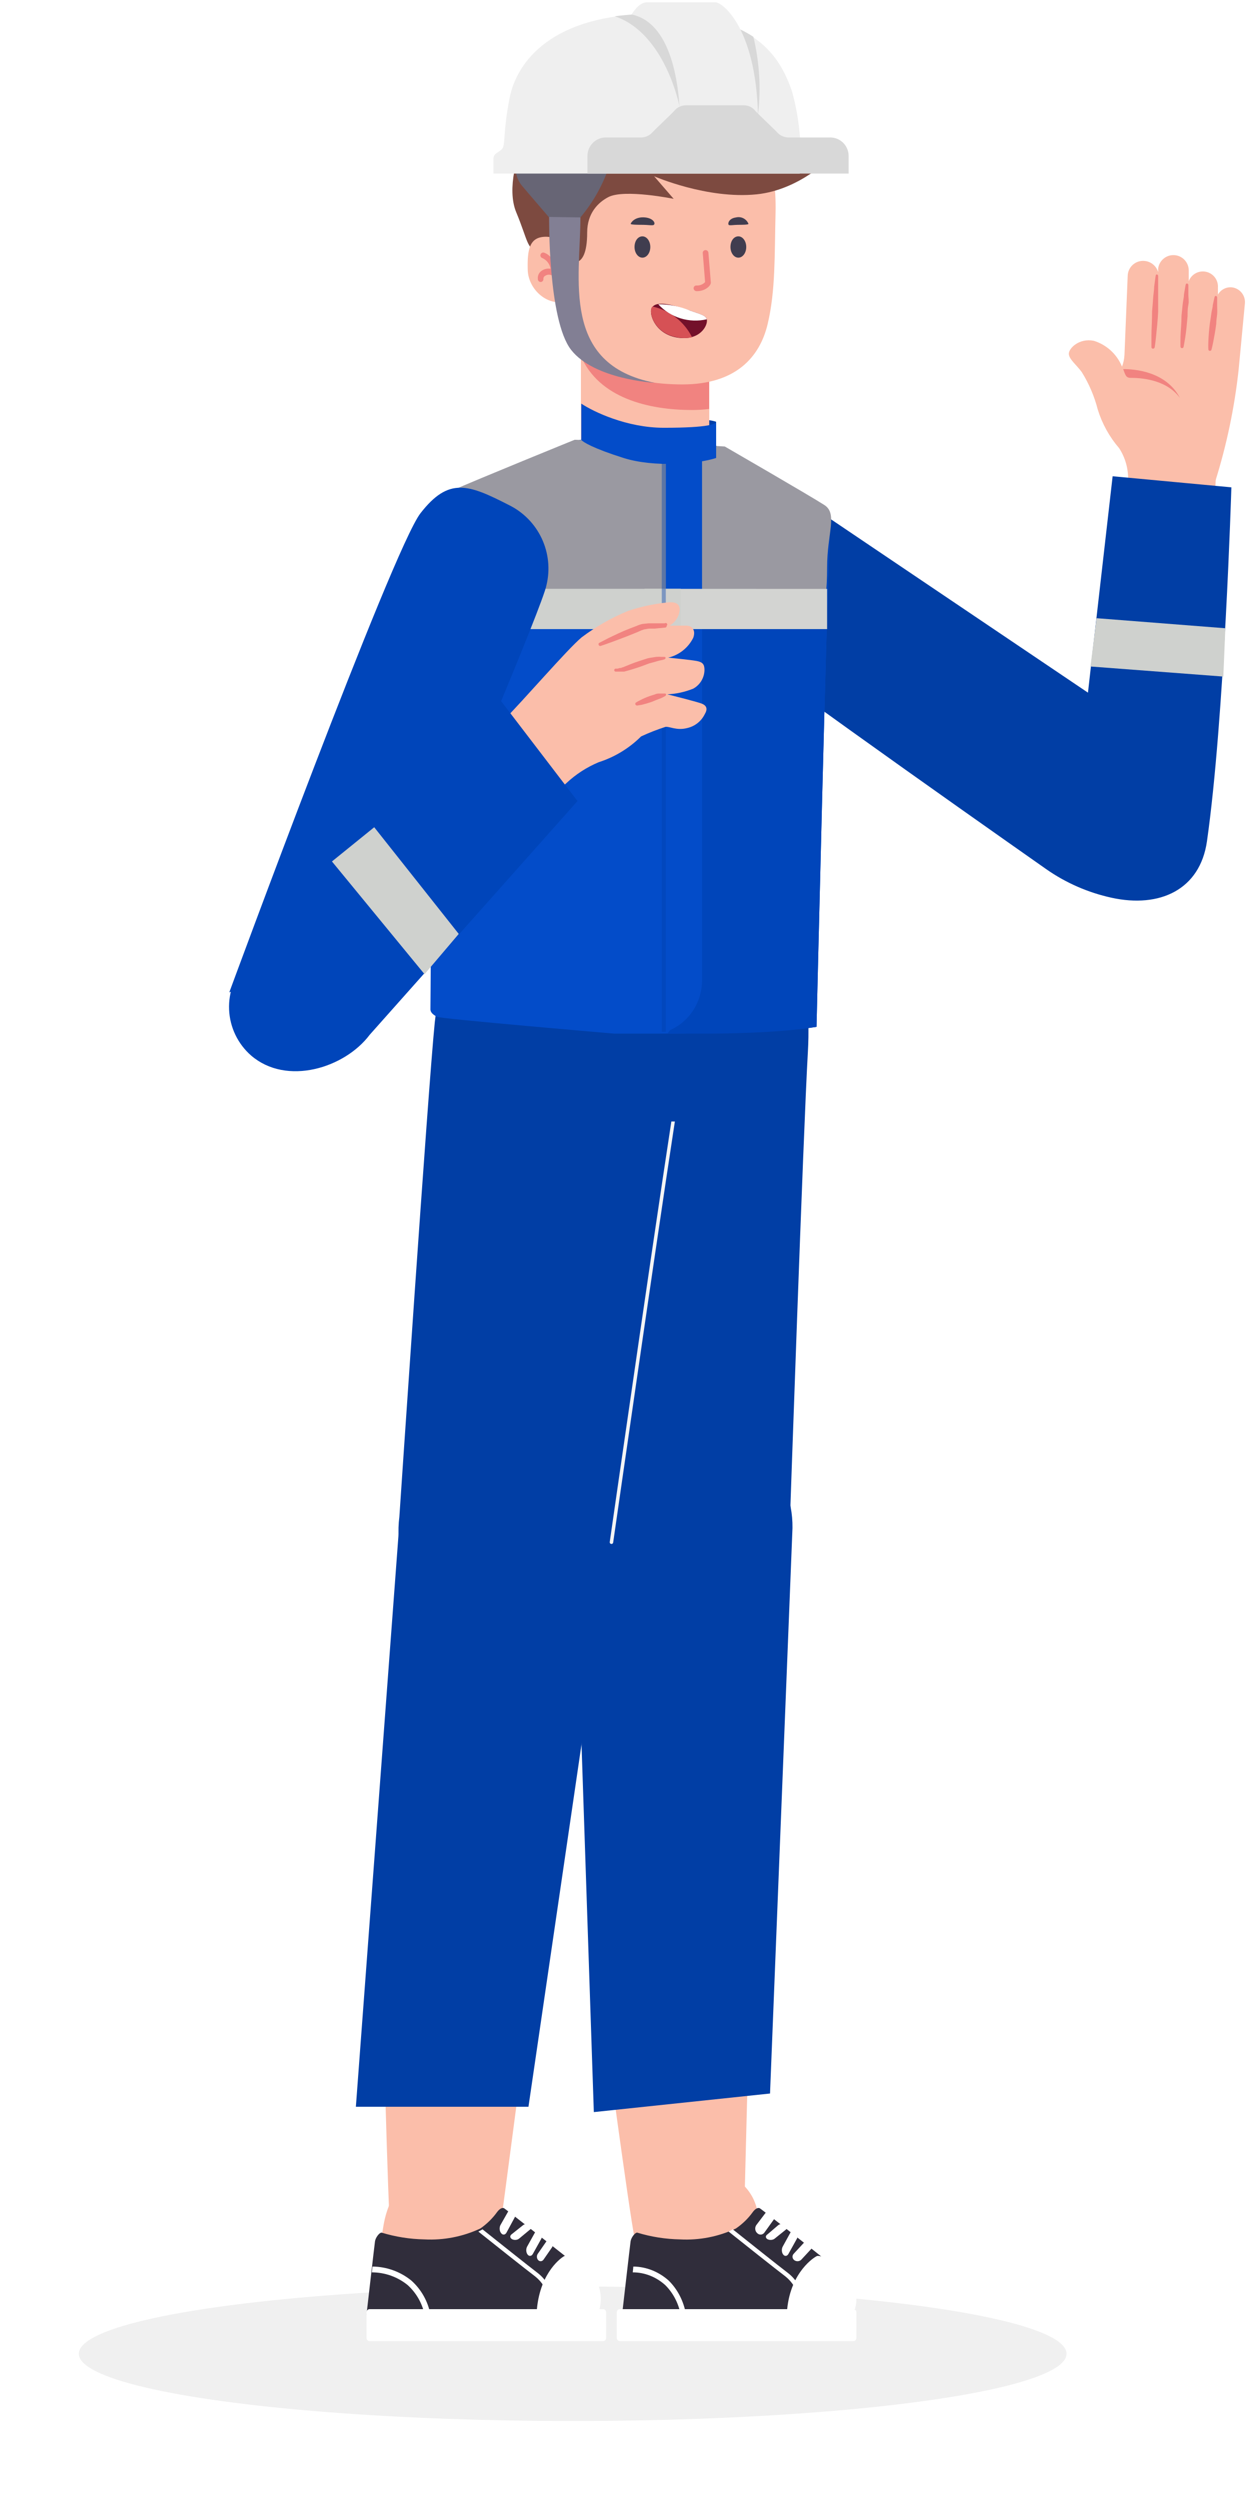 <svg width="270" height="539" viewBox="0 0 270 539" fill="none" xmlns="http://www.w3.org/2000/svg">
<path d="M150.964 90.498C151.658 90.498 153.134 90.498 154.436 90.932C154.436 91.974 152.121 92.813 150.964 93.102C150.674 92.234 150.269 90.498 150.964 90.498Z" fill="#013FA9"/>
<path d="M152.954 70.015H125.277V102.565H152.954V70.015Z" fill="#FBBEAA"/>
<path d="M125.346 70.015H152.931V88.175C151.727 88.325 150.514 88.401 149.299 88.405C139.783 88.405 129.139 85.807 125.254 76.727L125.346 70.015Z" fill="#F18380"/>
<path d="M167.253 45.855C167.023 55.257 167.253 62.682 165.552 69.854C163.851 77.026 158.655 82.888 147.162 82.888C135.668 82.888 122.565 79.141 121.645 64.774C119.76 62.728 116.703 55.441 116.588 47.28C116.473 39.12 117.117 21.856 135.714 19.212C154.311 16.569 167.759 23.396 167.253 45.855Z" fill="#FBBEAA"/>
<path d="M157.529 53.257C157.529 54.522 158.287 55.556 159.23 55.556C160.172 55.556 160.931 54.522 160.931 53.257C160.931 51.993 160.172 50.959 159.23 50.959C158.287 50.959 157.529 51.901 157.529 53.257Z" fill="#403D4F"/>
<path d="M136.84 53.257C136.84 54.522 137.599 55.556 138.541 55.556C139.484 55.556 140.243 54.522 140.243 53.257C140.243 51.993 139.484 50.959 138.541 50.959C137.599 50.959 136.84 51.901 136.84 53.257Z" fill="#403D4F"/>
<path d="M141.001 48.475C140.84 48.682 139.622 48.475 138.702 48.475C137.783 48.475 136.013 48.475 136.013 48.269C136.013 48.062 136.886 46.636 139.185 46.889C140.84 47.073 141.438 48.108 141.001 48.475Z" fill="#403D4F"/>
<path d="M157.138 48.475C157.276 48.682 158.31 48.475 159.115 48.475C159.919 48.475 161.413 48.475 161.413 48.269C161.207 47.748 160.818 47.32 160.318 47.066C159.819 46.812 159.243 46.749 158.701 46.889C157.276 47.073 156.885 48.108 157.138 48.475Z" fill="#403D4F"/>
<path d="M150.356 62.774C151.965 62.774 153.253 61.717 153.299 60.958L152.77 54.475C152.753 54.315 152.673 54.167 152.549 54.064C152.424 53.961 152.264 53.911 152.103 53.924C152.025 53.93 151.948 53.951 151.878 53.986C151.808 54.022 151.745 54.071 151.694 54.131C151.642 54.191 151.603 54.26 151.579 54.335C151.555 54.41 151.545 54.489 151.552 54.567L152.057 60.82C151.825 61.072 151.539 61.269 151.221 61.396C150.903 61.523 150.56 61.578 150.218 61.556C150.138 61.549 150.057 61.559 149.981 61.585C149.904 61.611 149.834 61.652 149.774 61.706C149.714 61.759 149.665 61.825 149.631 61.898C149.597 61.971 149.578 62.05 149.575 62.13C149.574 62.293 149.636 62.45 149.747 62.57C149.858 62.689 150.01 62.762 150.172 62.774H150.356Z" fill="#F18380"/>
<path d="M126.628 50.13C126.628 59.406 122.031 55.958 122.031 55.958C120.881 52.51 118.879 53.993 116.247 53.993C113.615 53.993 113.953 52.076 111.321 45.754C109.215 40.697 111.643 32.661 113.222 30.716C110.604 27.286 114.154 25.243 114.031 25.763C113.222 29.19 116.028 25.745 117.433 24.394C132.443 9.962 161.533 16.867 161.533 16.867L166.339 22.184L161.037 22.734C161.037 22.734 167.002 23.146 165.334 25.957C163.946 28.297 168.971 32.661 168.971 32.661L179.5 33.633C179.5 33.633 172.656 40.928 163.181 41.9C152.509 42.995 141.07 38.01 141.07 38.01L145.282 42.873C145.282 42.873 134.637 40.702 131.189 42.499C128.984 43.648 126.628 45.984 126.628 50.13Z" fill="#7D4A40"/>
<path d="M122.151 57.625C122.036 55.004 121.622 51.142 117.898 51.05C114.174 50.959 113.691 53.763 113.806 58.177C113.921 62.59 118.404 66.337 122.335 64.82L122.151 57.625Z" fill="#FBBEAA"/>
<path d="M116.679 60.797C116.84 60.769 116.984 60.678 117.079 60.545C117.173 60.411 117.212 60.246 117.185 60.084C117.185 59.955 117.222 59.828 117.291 59.718C117.36 59.608 117.459 59.52 117.576 59.464C117.81 59.306 118.086 59.223 118.369 59.223C118.651 59.223 118.927 59.306 119.162 59.464C119.264 59.52 119.379 59.55 119.495 59.55C119.612 59.55 119.727 59.52 119.829 59.464C119.922 59.402 119.997 59.316 120.046 59.214C120.094 59.113 120.115 59.001 120.104 58.889C119.783 55.188 117.415 54.498 117.323 54.475C117.244 54.451 117.162 54.443 117.08 54.453C116.999 54.462 116.92 54.487 116.848 54.529C116.777 54.569 116.715 54.625 116.666 54.691C116.618 54.757 116.583 54.832 116.564 54.912C116.522 55.065 116.542 55.227 116.619 55.365C116.697 55.503 116.826 55.605 116.978 55.648C117.437 55.856 117.838 56.175 118.143 56.576C118.448 56.977 118.648 57.448 118.725 57.946C118.095 57.844 117.449 57.975 116.909 58.314C116.594 58.499 116.34 58.771 116.177 59.097C116.013 59.424 115.948 59.791 115.99 60.153C115.986 60.243 116.001 60.332 116.035 60.415C116.069 60.498 116.121 60.573 116.186 60.634C116.252 60.695 116.33 60.741 116.415 60.769C116.5 60.798 116.59 60.807 116.679 60.797Z" fill="#F18380"/>
<path d="M148.771 71.05C146.552 70.964 144.421 70.157 142.702 68.751" stroke="#73102A" stroke-width="0.5" stroke-miterlimit="10" stroke-linecap="round"/>
<path d="M148.849 66.981C145.63 65.924 141.952 64.683 140.688 66.177C139.7 67.188 141.033 71.947 145.975 72.774C150.917 73.602 152.687 70.2 152.435 68.889C152.274 68.085 151.377 67.832 148.849 66.981Z" fill="#73102A"/>
<path d="M140.803 66.108H140.688C139.7 67.12 141.033 71.878 145.975 72.706C147.049 72.955 148.166 72.955 149.239 72.706C148.407 71.052 147.219 69.603 145.76 68.462C144.302 67.321 142.609 66.517 140.803 66.108Z" fill="#D65155"/>
<path d="M141.953 65.602C143.255 67.017 144.909 68.063 146.746 68.632C148.583 69.201 150.538 69.274 152.412 68.843C152.228 68.062 151.309 67.809 148.849 66.981C146.666 66.064 144.321 65.595 141.953 65.602Z" fill="white"/>
<g opacity="0.3" filter="url(#filter0_f_110_12)">
<ellipse cx="106.5" cy="14.5" rx="106.5" ry="14.5" transform="matrix(1 0 0 -1 17 521.995)" fill="#CBCBCB"/>
</g>
<path d="M161.72 427.833C161.72 427.833 160.595 475.322 160.314 482.426C160.032 489.529 155.509 491.462 148.221 492.091C140.933 492.72 137.863 486.967 136.832 482.402C135.801 477.838 129.567 431.28 129.567 431.28L161.72 427.833Z" fill="#FBBEAA"/>
<path d="M114.639 428.981C114.639 428.981 108.441 476.605 107.416 483.695C106.391 490.784 101.708 492.292 94.415 492.127C87.122 491.962 84.722 485.862 84.187 481.175C83.651 476.488 82.486 428.981 82.486 428.981H114.639Z" fill="#FBBEAA"/>
<path d="M95.638 468.052C98.285 467.864 100.91 468.643 103.014 470.241C105.117 471.839 106.554 474.145 107.05 476.72L119.232 489.055V496.732H80.189C80.189 496.732 82.15 482.899 82.71 479.786C83.27 476.674 85.16 468.052 95.638 468.052Z" fill="#FBBEAA"/>
<path d="M107.2 476.948C107.65 476.335 108.291 475.864 108.742 476.146C109.192 476.429 121.172 485.855 121.742 486.327C122.092 486.654 122.357 487.061 122.514 487.512C122.672 487.964 122.716 488.447 122.643 488.919V499.029H79.041C79.041 499.029 80.749 484.088 80.868 483.263C80.986 482.438 81.817 481.354 82.291 481.378C85.284 482.289 88.39 482.781 91.519 482.839C95.678 483.058 99.827 482.248 103.594 480.482C104.99 479.518 106.21 478.322 107.2 476.948Z" fill="#302D3B"/>
<path d="M115.427 490.836C113.363 489.277 105.939 483.372 103.155 481.152L103.805 480.821C103.892 480.783 103.971 480.726 104.037 480.656C107.006 483.018 113.989 488.592 115.984 490.104C117.67 491.42 118.826 493.318 119.232 495.442L118.327 495.584C117.944 493.701 116.916 492.018 115.427 490.836Z" fill="white"/>
<path d="M80.33 488.694C83.372 488.725 86.315 489.782 88.689 491.697C90.835 493.612 92.288 496.191 92.821 499.029H91.553C91.034 496.57 89.752 494.341 87.89 492.667C85.705 490.904 82.989 489.945 80.189 489.947L80.33 488.694Z" fill="white"/>
<path d="M130.078 497.88H79.678C79.326 497.88 79.041 498.199 79.041 498.593V504.057C79.041 504.451 79.326 504.77 79.678 504.77H130.078C130.43 504.77 130.715 504.451 130.715 504.057V498.593C130.715 498.199 130.43 497.88 130.078 497.88Z" fill="white"/>
<path d="M121.723 486.425C122.145 486.254 124.213 486.829 126.903 489.363C128.023 490.472 128.829 491.836 129.245 493.326C129.661 494.817 129.674 496.384 129.282 497.88H115.787C116.543 489.704 121.3 486.595 121.723 486.425Z" fill="white"/>
<path d="M115.973 485.952C115.836 486.152 115.77 486.408 115.791 486.666C115.811 486.923 115.916 487.16 116.083 487.326C116.164 487.406 116.258 487.467 116.36 487.503C116.461 487.54 116.567 487.553 116.672 487.541C116.778 487.529 116.88 487.492 116.974 487.433C117.067 487.373 117.15 487.293 117.217 487.195L119.046 484.555C119.184 484.355 119.249 484.099 119.228 483.841C119.208 483.584 119.103 483.347 118.937 483.181C118.856 483.098 118.762 483.035 118.661 482.996C118.559 482.958 118.452 482.944 118.346 482.957C118.24 482.969 118.137 483.007 118.044 483.068C117.95 483.129 117.868 483.212 117.802 483.312L115.973 485.952Z" fill="white"/>
<path d="M113.676 484.397C113.539 484.647 113.473 484.967 113.494 485.288C113.515 485.609 113.62 485.905 113.786 486.112C113.867 486.215 113.961 486.294 114.063 486.342C114.165 486.39 114.272 486.407 114.378 486.392C114.484 486.376 114.588 486.329 114.681 486.253C114.775 486.177 114.857 486.073 114.923 485.948L116.756 482.655C116.889 482.403 116.952 482.085 116.931 481.766C116.911 481.447 116.809 481.152 116.646 480.941C116.565 480.837 116.471 480.759 116.37 480.711C116.268 480.663 116.161 480.646 116.054 480.661C115.948 480.676 115.845 480.723 115.751 480.8C115.658 480.876 115.575 480.979 115.51 481.104L113.676 484.397Z" fill="white"/>
<path d="M110.296 481.768C110.115 481.914 110.026 482.103 110.049 482.294C110.071 482.485 110.203 482.662 110.416 482.786C110.636 482.909 110.918 482.967 111.2 482.949C111.483 482.93 111.743 482.836 111.925 482.687L114.321 480.701C114.421 480.634 114.501 480.554 114.556 480.465C114.611 480.376 114.639 480.281 114.639 480.184C114.639 480.088 114.611 479.993 114.556 479.904C114.501 479.815 114.421 479.735 114.321 479.668C114.098 479.548 113.818 479.492 113.537 479.511C113.257 479.529 112.997 479.62 112.812 479.766L110.296 481.768Z" fill="white"/>
<path d="M107.932 479.737C107.865 479.86 107.815 480.002 107.784 480.155C107.753 480.307 107.743 480.468 107.753 480.627C107.763 480.786 107.794 480.94 107.843 481.081C107.893 481.222 107.96 481.347 108.041 481.449C108.195 481.676 108.401 481.804 108.615 481.804C108.829 481.804 109.035 481.676 109.189 481.449L111.009 478.08C111.146 477.826 111.211 477.502 111.19 477.176C111.17 476.85 111.066 476.55 110.9 476.34C110.819 476.238 110.725 476.162 110.624 476.115C110.524 476.069 110.418 476.052 110.313 476.068C110.208 476.083 110.106 476.13 110.013 476.205C109.92 476.28 109.838 476.382 109.771 476.506L107.932 479.737Z" fill="white"/>
<path d="M151.915 468.052C154.563 467.864 157.189 468.643 159.294 470.241C161.399 471.839 162.837 474.145 163.333 476.72L175.499 489.055V496.732H136.457C136.457 496.732 138.395 482.899 138.978 479.786C139.562 476.674 141.43 468.052 151.915 468.052Z" fill="#FBBEAA"/>
<path d="M162.341 476.948C162.792 476.335 163.409 475.864 163.884 476.146C164.359 476.429 176.324 485.855 176.87 486.327C177.416 486.798 177.796 487.387 177.796 488.919V499.029H134.16C134.16 499.029 135.869 484.088 135.988 483.263C136.107 482.438 136.938 481.354 137.413 481.378C140.408 482.289 143.516 482.781 146.648 482.839C150.803 483.062 154.948 482.252 158.708 480.482C160.117 479.523 161.346 478.327 162.341 476.948Z" fill="#302D3B"/>
<path d="M169.398 490.836C167.334 489.277 159.91 483.372 157.126 481.152L157.753 480.821C157.848 480.783 157.934 480.727 158.008 480.656C160.977 483.018 167.96 488.592 169.955 490.104C171.642 491.42 172.797 493.318 173.203 495.442L172.298 495.584C171.904 493.705 170.879 492.026 169.398 490.836Z" fill="white"/>
<path d="M136.585 488.694C139.349 488.725 142.025 489.782 144.183 491.697C146.134 493.612 147.455 496.191 147.94 499.029H146.787C146.31 496.567 145.136 494.338 143.436 492.667C141.46 490.901 138.996 489.941 136.457 489.947L136.585 488.694Z" fill="white"/>
<path d="M184.048 497.88H133.649C133.297 497.88 133.012 498.199 133.012 498.593V504.057C133.012 504.451 133.297 504.77 133.649 504.77H184.048C184.401 504.77 184.686 504.451 184.686 504.057V498.593C184.686 498.199 184.401 497.88 184.048 497.88Z" fill="white"/>
<path d="M176.188 486.425C176.646 486.254 178.886 486.829 181.8 489.363C183.013 490.472 183.886 491.836 184.337 493.326C184.788 494.817 184.802 496.384 184.377 497.88H169.758C170.577 489.704 175.731 486.595 176.188 486.425Z" fill="white"/>
<path d="M171.154 485.952C170.971 486.152 170.884 486.408 170.911 486.666C170.939 486.923 171.079 487.16 171.301 487.326C171.41 487.406 171.536 487.467 171.671 487.503C171.806 487.54 171.948 487.553 172.089 487.541C172.23 487.529 172.367 487.492 172.491 487.433C172.616 487.373 172.727 487.293 172.817 487.195L175.261 484.555C175.438 484.353 175.522 484.098 175.494 483.842C175.467 483.586 175.331 483.35 175.114 483.181C175.007 483.098 174.881 483.035 174.745 482.996C174.61 482.958 174.467 482.944 174.325 482.957C174.183 482.969 174.046 483.007 173.921 483.068C173.796 483.129 173.686 483.212 173.599 483.312L171.154 485.952Z" fill="white"/>
<path d="M168.796 484.394C168.659 484.644 168.593 484.965 168.614 485.286C168.634 485.608 168.739 485.904 168.906 486.111C168.987 486.215 169.081 486.294 169.183 486.342C169.284 486.39 169.392 486.407 169.498 486.392C169.604 486.376 169.707 486.329 169.801 486.253C169.894 486.176 169.977 486.073 170.043 485.948L171.876 482.649C172.009 482.397 172.071 482.078 172.051 481.758C172.031 481.439 171.928 481.143 171.766 480.932C171.598 480.728 171.382 480.63 171.166 480.661C170.95 480.692 170.75 480.848 170.611 481.096L168.796 484.394Z" fill="white"/>
<path d="M165.49 481.77C165.387 481.836 165.305 481.915 165.249 482.002C165.193 482.089 165.165 482.183 165.165 482.278C165.165 482.373 165.193 482.467 165.249 482.554C165.305 482.641 165.387 482.72 165.49 482.786C165.716 482.909 166.006 482.967 166.297 482.949C166.588 482.931 166.856 482.837 167.043 482.688L169.508 480.705C169.692 480.554 169.78 480.362 169.753 480.168C169.725 479.975 169.584 479.797 169.36 479.672C169.25 479.612 169.123 479.567 168.987 479.539C168.85 479.511 168.707 479.502 168.565 479.511C168.423 479.52 168.285 479.547 168.159 479.592C168.033 479.637 167.922 479.697 167.832 479.771L165.49 481.77Z" fill="white"/>
<path d="M163.112 479.737C163.023 479.86 162.955 480.002 162.914 480.155C162.873 480.307 162.859 480.468 162.873 480.627C162.886 480.786 162.927 480.94 162.993 481.081C163.059 481.222 163.149 481.347 163.258 481.449C163.462 481.676 163.736 481.804 164.022 481.804C164.308 481.804 164.583 481.676 164.787 481.449L167.215 478.08C167.397 477.826 167.483 477.502 167.456 477.176C167.429 476.85 167.29 476.55 167.069 476.34C166.961 476.238 166.836 476.162 166.701 476.115C166.567 476.069 166.426 476.052 166.286 476.068C166.146 476.083 166.011 476.13 165.887 476.205C165.763 476.28 165.653 476.382 165.564 476.506L163.112 479.737Z" fill="white"/>
<path d="M86.123 327.062C85.733 330.094 85.938 333.174 86.725 336.125C87.513 339.076 88.867 341.839 90.711 344.254C92.554 346.668 94.849 348.687 97.464 350.193C100.079 351.699 102.961 352.662 105.943 353.027C108.926 353.392 111.95 353.152 114.841 352.319C117.732 351.487 120.432 350.079 122.785 348.178C125.138 346.277 127.097 343.92 128.549 341.243C130.001 338.566 130.918 335.622 131.245 332.583C131.245 332.583 143.075 248.008 145.881 230.922C148.686 213.835 145.717 199.533 126.92 195.464C107.421 191.252 95.241 205.792 93.768 220.356C92.295 234.919 86.123 327.062 86.123 327.062Z" fill="#013EA5"/>
<path d="M124.111 328.688C124.035 334.807 126.396 340.704 130.674 345.084C134.951 349.464 140.796 351.967 146.921 352.043C153.046 352.118 158.951 349.76 163.335 345.487C167.72 341.214 170.226 335.376 170.301 329.258C170.301 329.258 173.224 244.1 174.222 226.846C175.22 209.591 170.705 195.754 151.269 193.76C131.12 191.696 120.38 207.431 120.38 222.051C120.38 236.672 124.111 328.688 124.111 328.688Z" fill="#013EA5"/>
<path d="M123.825 328.875C123.863 325.849 124.51 322.859 125.728 320.077C126.946 317.296 128.712 314.776 130.925 312.662C133.138 310.549 135.754 308.883 138.625 307.759C141.496 306.635 144.564 306.076 147.655 306.113C150.747 306.151 153.8 306.784 156.641 307.977C159.483 309.169 162.056 310.898 164.215 313.065C166.374 315.231 168.076 317.793 169.224 320.603C170.371 323.414 170.942 326.418 170.904 329.444L166.061 451.386L128.063 455.393L123.825 328.875Z" fill="#013EA5"/>
<path d="M86.203 327.412C86.987 321.364 90.101 315.873 94.87 312.131C99.639 308.389 105.677 306.698 111.673 307.426C117.669 308.154 123.138 311.242 126.893 316.019C130.648 320.796 132.385 326.876 131.727 332.939L113.966 454.244H76.745L86.203 327.412Z" fill="#013EA5"/>
<path d="M130.715 331.375L113.49 453.096" stroke="#013EA5" stroke-width="0.75" stroke-miterlimit="10" stroke-linecap="round"/>
<path d="M131.864 332.523C131.864 332.523 143.93 248.455 146.792 231.471" stroke="#F5F5F5" stroke-width="0.75" stroke-miterlimit="10" stroke-linecap="round"/>
<path d="M172.055 203.912C172.055 203.912 172.055 227.873 172.055 229.19C172.055 230.507 160.535 241.806 145.237 241.806C121.713 241.806 93.559 233.187 93.974 227.573C94.25 223.876 94.596 203.912 94.596 203.912H172.055Z" fill="#013EA5"/>
<path d="M242.943 105.607L231.807 175.51C229.97 184.279 232.809 192.213 242.943 193.605C244.813 193.848 246.713 193.709 248.529 193.196C250.344 192.683 252.036 191.806 253.501 190.618C254.967 189.431 256.176 187.958 257.055 186.29C257.935 184.621 258.465 182.791 258.616 180.91L262.012 105.747C262.903 98.648 259.813 93.915 254.412 93.331C247.786 92.607 244.279 96.532 242.943 105.607Z" fill="#FBBEAA"/>
<path d="M251.99 167.771L172.038 107.027C162.713 101.07 156.365 104.243 151.41 110.618C149.147 113.704 148.098 117.514 148.463 121.323C148.827 125.132 150.58 128.674 153.387 131.274L233.144 190.041C235.954 192.415 239.573 193.613 243.244 193.384C246.916 193.156 250.358 191.52 252.853 188.816L253.215 188.427C254.539 187.014 255.562 185.346 256.22 183.525C256.879 181.704 257.159 179.768 257.045 177.835C256.93 175.902 256.423 174.013 255.554 172.282C254.685 170.552 253.472 169.017 251.99 167.771Z" fill="#FBBEAA"/>
<path d="M243.275 103.742C243.39 101.233 242.719 98.751 241.355 96.643C239.254 94.208 237.681 91.364 236.733 88.291C236.004 85.439 234.84 82.716 233.281 80.218C232.168 78.687 230.498 77.434 230.498 76.265C230.498 75.096 232.725 72.841 235.898 73.481C237.258 73.905 238.507 74.624 239.556 75.586C240.605 76.549 241.428 77.731 241.967 79.049C242.271 78.246 242.449 77.401 242.496 76.544L243.192 59.479C243.202 59.036 243.302 58.601 243.483 58.197C243.665 57.794 243.926 57.431 244.25 57.13C244.575 56.829 244.956 56.596 245.372 56.444C245.788 56.293 246.23 56.227 246.672 56.249C247.375 56.279 248.052 56.529 248.606 56.964C249.16 57.398 249.565 57.995 249.762 58.671V57.892C249.869 57.062 250.286 56.304 250.929 55.769C251.572 55.234 252.394 54.962 253.229 55.008C254.064 55.054 254.851 55.414 255.432 56.016C256.012 56.618 256.344 57.418 256.359 58.254V60.62C256.638 59.891 257.17 59.285 257.858 58.915C258.545 58.545 259.343 58.434 260.106 58.603C260.868 58.772 261.545 59.209 262.012 59.834C262.479 60.46 262.706 61.233 262.651 62.012V63.515C262.951 62.989 263.397 62.561 263.936 62.284C264.475 62.007 265.083 61.893 265.685 61.956C266.511 62.061 267.262 62.483 267.782 63.132C268.302 63.782 268.548 64.608 268.469 65.436L267.105 79.829C266.212 87.943 264.533 95.951 262.094 103.742C262.065 105.043 261.763 106.323 261.21 107.5C260.656 108.677 259.862 109.726 258.878 110.578C257.895 111.43 256.745 112.067 255.501 112.448C254.256 112.829 252.946 112.945 251.655 112.789C250.486 112.828 249.322 112.615 248.243 112.165C247.163 111.715 246.193 111.038 245.398 110.18C244.604 109.321 244.003 108.302 243.636 107.192C243.27 106.081 243.147 104.904 243.275 103.742Z" fill="#FBBEAA"/>
<path d="M165.439 102.684L234.628 149.348C234.337 151.735 239.944 102.684 239.944 102.684L265.553 105.074C265.553 105.074 264.057 155.014 260.288 181.388C258.793 191.855 250.08 195.825 239.75 193.571C234.65 192.458 229.848 190.365 225.575 187.366C207.215 174.479 155.704 138.179 151.493 133.613C144.227 125.734 144.227 119.833 148.402 113.346C152.578 106.86 161.514 101.71 165.439 102.684Z" fill="#013EA5"/>
<path d="M243.832 81.471C242.775 81.471 242.691 80.803 242.218 79.578C244.584 79.578 251.46 80.024 254.467 85.814C251.432 81.638 245.614 81.471 243.832 81.471ZM249.233 59.451C249.233 59.451 249.066 60.426 248.899 61.845C248.899 62.569 248.732 63.432 248.676 64.323C248.621 65.214 248.537 66.188 248.454 67.107C248.454 69.055 248.314 70.976 248.314 72.424C248.314 73.872 248.314 74.846 248.314 74.846C248.314 74.892 248.324 74.938 248.342 74.981C248.361 75.023 248.388 75.061 248.422 75.093C248.456 75.124 248.496 75.148 248.54 75.163C248.584 75.178 248.63 75.184 248.676 75.18C248.755 75.176 248.83 75.147 248.89 75.097C248.95 75.046 248.992 74.978 249.01 74.902C249.01 74.902 249.177 73.927 249.317 72.48C249.456 71.032 249.678 69.111 249.762 67.19C249.762 66.216 249.762 65.242 249.762 64.406C249.762 63.571 249.762 62.653 249.762 61.929C249.762 60.453 249.762 59.507 249.762 59.507C249.762 59.461 249.753 59.415 249.734 59.372C249.716 59.33 249.689 59.292 249.654 59.26C249.62 59.229 249.58 59.205 249.536 59.19C249.493 59.175 249.446 59.169 249.4 59.173C249.347 59.204 249.303 59.248 249.273 59.303C249.244 59.356 249.23 59.418 249.233 59.479V59.451ZM255.692 61.4C255.692 61.4 255.525 62.235 255.33 63.46C255.33 64.1 255.135 64.824 255.051 65.603C254.968 66.383 254.884 67.218 254.801 68.053C254.801 69.724 254.606 71.394 254.578 72.647C254.55 73.899 254.578 74.762 254.578 74.762C254.582 74.806 254.594 74.849 254.614 74.888C254.634 74.927 254.662 74.962 254.695 74.991C254.729 75.019 254.768 75.041 254.81 75.054C254.852 75.068 254.896 75.073 254.94 75.069C255.015 75.063 255.086 75.033 255.141 74.983C255.197 74.932 255.234 74.864 255.246 74.79C255.246 74.79 255.413 73.955 255.608 72.73C255.803 71.505 255.97 69.807 256.109 68.165C256.109 67.329 256.109 66.494 256.276 65.715C256.443 64.935 256.276 64.184 256.276 63.544C256.276 62.291 256.276 61.456 256.276 61.456C256.276 61.409 256.267 61.364 256.248 61.321C256.23 61.279 256.203 61.24 256.169 61.209C256.135 61.178 256.094 61.154 256.051 61.139C256.007 61.123 255.96 61.118 255.914 61.122C255.852 61.147 255.799 61.189 255.76 61.243C255.72 61.297 255.697 61.361 255.692 61.428V61.4ZM261.927 64.045C261.927 64.045 261.76 64.74 261.538 65.798C261.538 66.299 261.315 66.912 261.231 67.58C261.148 68.248 261.037 68.944 260.925 69.64C260.73 71.06 260.647 72.424 260.591 73.537C260.535 74.651 260.591 75.319 260.591 75.319C260.591 75.365 260.6 75.411 260.619 75.454C260.637 75.496 260.665 75.534 260.699 75.566C260.733 75.597 260.773 75.621 260.817 75.636C260.86 75.651 260.907 75.657 260.953 75.653C261.024 75.65 261.092 75.623 261.147 75.578C261.202 75.533 261.242 75.472 261.259 75.403C261.259 75.403 261.454 74.707 261.649 73.677C261.844 72.647 262.122 71.199 262.289 69.807C262.289 69.083 262.428 68.387 262.484 67.719C262.54 67.051 262.484 66.439 262.484 65.91C262.484 64.852 262.484 64.128 262.484 64.128C262.484 64.082 262.475 64.036 262.456 63.993C262.438 63.951 262.411 63.913 262.377 63.882C262.343 63.85 262.302 63.826 262.259 63.811C262.215 63.796 262.168 63.79 262.122 63.794C262.071 63.823 262.027 63.863 261.993 63.911C261.959 63.959 261.937 64.014 261.927 64.072V64.045Z" fill="#F18380"/>
<path d="M235.17 143.705L236.472 133.288L264.251 135.458L263.817 145.875L235.17 143.705Z" fill="#CFD1CE"/>
<path d="M154.397 96.132C154.397 96.132 171.206 105.838 173.829 107.536C176.452 109.235 179.416 111.855 178.881 118.94C178.347 126.025 176.088 221.399 176.088 221.399C167.461 222.859 142.198 222.859 142.198 222.859H139.902H138.179H135.883H134.16H132.438C132.438 222.859 94.985 219.676 94.232 219.239C93.479 218.802 92.775 218.341 92.823 217.516C92.872 216.691 93.358 119.741 93.673 115.47C93.736 113.183 94.456 110.963 95.748 109.074C97.041 107.185 98.85 105.708 100.96 104.819C106.037 102.562 125.104 94.822 125.104 94.822L141.119 96.132H154.397Z" fill="#034CC9"/>
<path d="M154.397 96.132C154.397 96.132 171.206 105.838 173.829 107.536C176.452 109.235 179.416 111.855 178.881 118.94C178.347 126.025 176.088 221.399 176.088 221.399C167.461 222.859 153.681 222.859 153.681 222.859H151.385H149.662H147.366H145.643H143.921C143.921 222.859 146.659 219.676 145.906 219.239C145.153 218.802 144.449 218.341 144.497 217.516C144.546 216.691 145.032 119.741 145.347 115.47C145.41 113.183 146.13 110.963 147.422 109.074C148.715 107.185 150.524 105.708 152.634 104.819C157.711 102.562 125.104 94.822 125.104 94.822L141.119 96.132H154.397Z" fill="#0045BA"/>
<path d="M156.305 96.272C156.305 96.272 174.888 107.013 177.788 108.893C180.688 110.773 178.37 114.917 178.37 122.381C178.37 132.142 176.648 132.716 176.648 132.716C170.837 135.852 168.295 133.406 161.89 135.014C158.775 135.363 156.358 135.443 154.264 133.402C152.169 131.362 145.643 132.142 145.643 132.142C145.643 132.142 135.815 130.851 131.223 133.402C130.125 134.168 128.884 134.706 127.574 134.983C126.263 135.259 125.233 135.239 123.919 134.983C117.259 133.613 90.62 125.964 89.788 125.481C88.955 124.997 88.177 124.487 88.23 123.574C88.284 122.661 88.821 122.401 89.17 117.674C89.239 115.143 90.036 112.686 91.464 110.595C92.893 108.505 94.893 106.87 97.226 105.886C102.839 103.388 123.919 94.822 123.919 94.822L141.624 95.396L156.305 96.272Z" fill="#9A99A1"/>
<path d="M143.151 92.234C135.165 92.234 127.959 88.762 125.355 87.026V94.839C125.644 95.273 127.872 96.662 134.47 98.745C141.068 100.828 150.53 100.047 154.437 98.745V90.932C154.437 91.366 153.134 92.234 143.151 92.234Z" fill="#034CC9"/>
<path d="M143.585 222.45C145.803 221.706 147.744 220.272 149.143 218.345C150.541 216.418 151.329 214.091 151.398 211.684V92.668H143.585V222.45Z" fill="#034CC9"/>
<path d="M178.37 135.639H138.991V126.958L178.37 126.975C178.37 130.994 178.37 132.142 178.37 135.639Z" fill="#D3D4D2"/>
<path d="M107.156 126.958H146.804V135.639H106.343C106.872 131.733 107.156 129.997 107.156 126.958Z" fill="#CFD1CE"/>
<g style="mix-blend-mode:multiply" opacity="0.4">
<path d="M142.717 99.869L143.585 100.047V222.45H142.717V99.869Z" fill="#013FA9"/>
</g>
<path d="M90.686 110.649C84.609 118.462 49.451 213.953 49.451 213.953C82.005 203.536 78.95 175.382 96.655 178.361C96.655 178.361 117.072 130.441 117.851 126.154C118.665 122.774 118.3 119.218 116.816 116.074C115.333 112.93 112.82 110.387 109.695 108.866C100.981 104.412 96.763 102.835 90.686 110.649Z" fill="#0045BA"/>
<path d="M108.163 155.773C113.09 150.79 122.304 140.044 125.422 137.428C128.505 135.105 131.873 133.187 135.444 131.721C138.153 130.813 140.954 130.206 143.796 129.911C145.772 129.661 146.58 130.245 146.58 131.442C146.53 132.156 146.303 132.845 145.919 133.448C145.534 134.051 145.006 134.548 144.38 134.894H148.027C149.28 134.894 150.087 135.897 149.503 137.511C148.972 138.578 148.213 139.515 147.279 140.256C146.346 140.997 145.261 141.523 144.102 141.798C144.102 141.798 149.029 142.271 150.282 142.522C151.535 142.773 151.925 143.246 151.925 144.443C151.914 145.27 151.684 146.079 151.258 146.788C150.833 147.497 150.227 148.081 149.503 148.479C147.729 149.199 145.847 149.613 143.935 149.704C143.935 149.704 150.032 151.235 151.256 151.681C152.481 152.126 152.621 152.934 151.98 153.991C151.615 154.737 151.089 155.391 150.438 155.906C149.788 156.422 149.031 156.785 148.222 156.97C145.911 157.583 144.352 156.58 143.517 156.72C141.723 157.298 139.966 157.986 138.256 158.78C135.688 161.336 132.549 163.245 129.097 164.347C126.528 165.426 124.171 166.953 122.137 168.857C121.19 169.746 120.074 170.436 118.855 170.886C117.637 171.336 116.34 171.538 115.043 171.478C113.745 171.418 112.472 171.099 111.3 170.539C110.128 169.979 109.08 169.189 108.218 168.217C103.764 163.484 104.516 159.531 108.163 155.773Z" fill="#FBBEAA"/>
<path d="M124.541 172.718L79.726 223.112C74.356 230.27 61.807 234.203 54.139 227.572C52.721 226.33 51.571 224.813 50.757 223.112C49.943 221.412 49.483 219.564 49.404 217.68C49.326 215.797 49.631 213.917 50.301 212.155C50.972 210.393 51.992 208.786 53.303 207.43L107.613 150.582L124.541 172.718Z" fill="#0045BA"/>
<path d="M143.768 134.922C143.776 134.968 143.774 135.015 143.763 135.061C143.752 135.106 143.731 135.148 143.702 135.185C143.673 135.222 143.637 135.252 143.595 135.274C143.554 135.296 143.509 135.309 143.462 135.312L141.179 135.535H140.066C139.676 135.535 139.314 135.674 138.925 135.702C138.513 135.825 138.112 135.983 137.728 136.175L136.447 136.704C134.721 137.4 132.995 138.04 131.714 138.513C130.434 138.986 129.543 139.265 129.543 139.265C129.472 139.295 129.393 139.297 129.321 139.271C129.249 139.245 129.189 139.193 129.153 139.126C129.101 139.058 129.073 138.975 129.073 138.889C129.073 138.804 129.101 138.72 129.153 138.652L131.241 137.567L133.413 136.537C134.192 136.175 135.055 135.813 135.918 135.479L137.226 134.978C137.647 134.788 138.085 134.638 138.535 134.532L139.871 134.393H141.012H142.711H143.351C143.421 134.338 143.51 134.313 143.599 134.323C143.688 134.333 143.769 134.379 143.824 134.449C143.88 134.519 143.905 134.608 143.894 134.697C143.884 134.786 143.839 134.867 143.768 134.922ZM143.239 141.631H142.738C142.322 141.594 141.902 141.594 141.486 141.631L140.623 141.77C140.305 141.81 139.989 141.866 139.676 141.937L137.783 142.55C136.503 142.967 135.25 143.496 134.303 143.886C134.303 143.886 133.997 143.886 134.025 144.025H133.691L133.19 144.164H132.884H132.717C132.633 144.184 132.559 144.236 132.513 144.309C132.466 144.382 132.449 144.469 132.466 144.554C132.478 144.621 132.512 144.682 132.562 144.727C132.613 144.772 132.677 144.8 132.744 144.805H134.164H134.61C135.584 144.554 136.892 144.164 138.173 143.719L140.038 143.023L140.901 142.8L141.653 142.578C142.037 142.464 142.427 142.371 142.822 142.299L143.295 142.16C143.337 142.147 143.376 142.126 143.41 142.099C143.444 142.071 143.473 142.036 143.493 141.998C143.514 141.959 143.527 141.916 143.531 141.872C143.535 141.829 143.531 141.785 143.518 141.742C143.485 141.702 143.442 141.67 143.393 141.65C143.345 141.631 143.292 141.624 143.239 141.631ZM143.239 149.537H142.209C141.931 149.537 141.569 149.537 141.207 149.732L140.066 150.094C139.348 150.347 138.65 150.654 137.978 151.013C137.669 151.158 137.371 151.325 137.087 151.514C137.03 151.58 136.999 151.664 136.999 151.75C136.999 151.837 137.03 151.921 137.087 151.987C137.167 152.072 137.277 152.122 137.393 152.126L138.424 151.959C139.008 151.82 139.76 151.597 140.511 151.347L141.597 150.901L142.544 150.539C142.859 150.4 143.165 150.242 143.462 150.066C143.541 150.02 143.599 149.945 143.625 149.857C143.651 149.769 143.642 149.675 143.601 149.593C143.519 149.54 143.42 149.52 143.323 149.537H143.239Z" fill="#F18380"/>
<path d="M71.587 185.74L80.702 178.361L98.932 201.366L91.553 210.047L71.587 185.74Z" fill="#CFD1CE"/>
<path d="M131.401 35.748C130.044 39.818 127.931 43.595 125.172 46.879H118.42C118.42 46.879 113.185 40.803 112.793 40.305C112.225 39.7 111.794 38.98 111.527 38.194C111.261 37.408 111.166 36.574 111.249 35.748H131.401Z" fill="#676575"/>
<path d="M125.173 46.879C125.173 59.975 120.846 78.595 141.192 82.532C141.192 82.532 128.156 81.844 123.157 75.427C118.159 69.011 118.42 46.775 118.42 46.775L125.173 46.879Z" fill="#827F94"/>
<path d="M106.407 37.424H172.465C172.968 31.453 172.4 25.439 170.79 19.667C168.173 12.176 162.938 3.009 141.032 3.009C119.127 3.009 111.458 13.276 109.914 21.055C108.37 28.834 109.103 31.374 108.187 32.212C107.271 33.05 106.407 33.077 106.407 34.334V37.424Z" fill="#EFEFEF"/>
<path d="M141.032 3.009C145.809 2.923 150.575 3.504 155.191 4.738H155.4L156.212 5C158.423 5.681 160.528 6.669 162.467 7.933C163.783 13.365 164.129 18.986 163.487 24.538H156.212L146.528 22.888C146.528 22.888 143.466 7.174 132.579 3.507C135.381 3.139 138.206 2.973 141.032 3.009Z" fill="#D8D8D8"/>
<path d="M139.514 0.495H154.301C155.871 0.495 163.487 6.414 163.487 26.686H146.659C146.659 20.715 145.612 5.079 136.19 3.114C136.216 3.167 137.629 0.495 139.514 0.495Z" fill="#EFEFEF"/>
<path d="M183.012 37.424V33.6C183.01 33.052 182.895 32.51 182.674 32.009C182.453 31.507 182.131 31.057 181.728 30.685C181.325 30.314 180.85 30.03 180.332 29.851C179.814 29.672 179.265 29.602 178.719 29.645H170.266C169.78 29.668 169.295 29.586 168.844 29.406C168.392 29.225 167.985 28.95 167.649 28.598C167.099 27.969 163.357 24.46 162.912 23.936C162.606 23.536 162.209 23.215 161.753 23.001C161.298 22.787 160.797 22.685 160.294 22.705H147.994C147.491 22.689 146.993 22.793 146.538 23.007C146.083 23.221 145.685 23.539 145.377 23.936C144.932 24.46 141.189 27.969 140.639 28.598C140.304 28.951 139.897 29.227 139.445 29.408C138.994 29.589 138.508 29.67 138.022 29.645H130.982C130.436 29.602 129.887 29.672 129.369 29.851C128.852 30.03 128.376 30.314 127.973 30.685C127.571 31.057 127.249 31.507 127.028 32.009C126.807 32.51 126.692 33.052 126.69 33.6V37.424H183.012Z" fill="#D8D8D8"/>
<defs>
<filter id="filter0_f_110_12" x="0" y="475.995" width="247" height="63" filterUnits="userSpaceOnUse" color-interpolation-filters="sRGB">
<feFlood flood-opacity="0" result="BackgroundImageFix"/>
<feBlend mode="normal" in="SourceGraphic" in2="BackgroundImageFix" result="shape"/>
<feGaussianBlur stdDeviation="8.5" result="effect1_foregroundBlur_110_12"/>
</filter>
</defs>
</svg>
